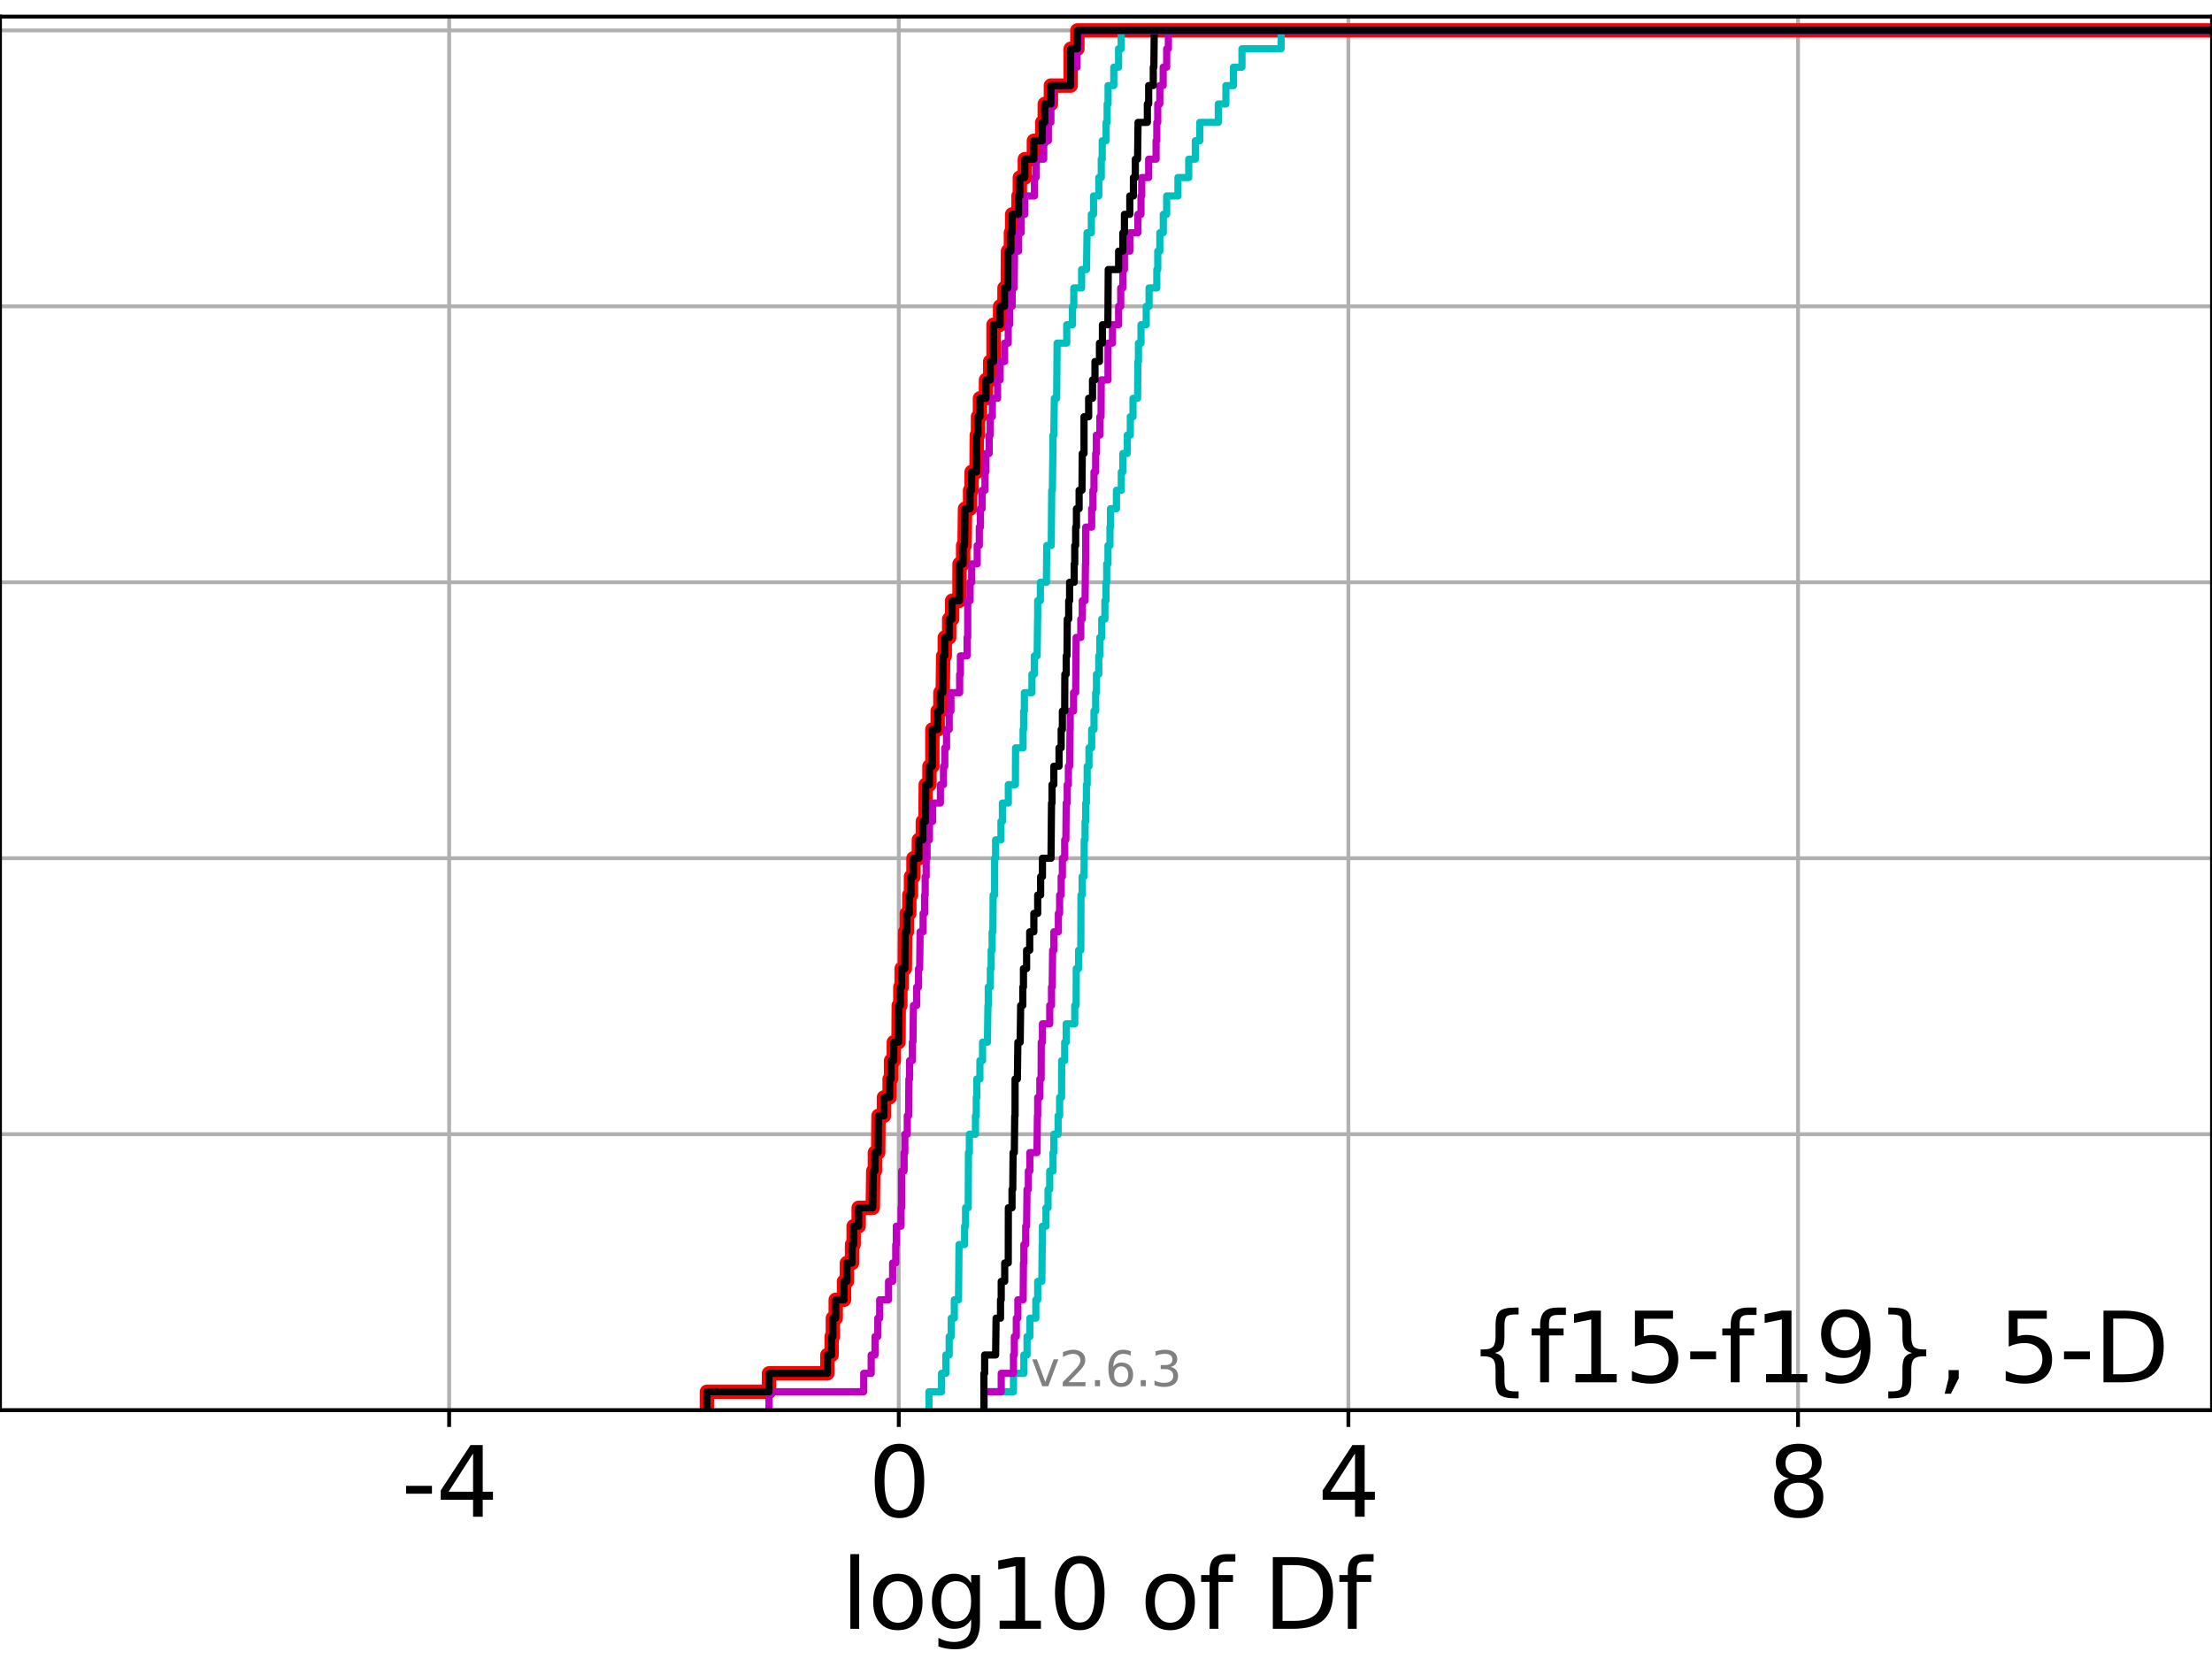 <?xml version="1.0" encoding="utf-8" standalone="no"?>
<!DOCTYPE svg PUBLIC "-//W3C//DTD SVG 1.1//EN"
  "http://www.w3.org/Graphics/SVG/1.1/DTD/svg11.dtd">
<svg xmlns:xlink="http://www.w3.org/1999/xlink" width="460.8pt" height="345.6pt" viewBox="0 0 460.8 345.6" xmlns="http://www.w3.org/2000/svg" version="1.1">
 <defs>
  <style type="text/css">*{stroke-linejoin: round; stroke-linecap: butt}</style>
 </defs>
 <g id="figure_1">
  <g id="patch_1">
   <path d="M 0 345.6 
L 460.8 345.6 
L 460.8 0 
L 0 0 
z
" style="fill: #ffffff"/>
  </g>
  <g id="axes_1">
   <g id="patch_2">
    <path d="M 0 293.76 
L 460.8 293.76 
L 460.8 3.456 
L 0 3.456 
z
" style="fill: #ffffff"/>
   </g>
   <g id="matplotlib.axis_1">
    <g id="xtick_1">
     <g id="line2d_1">
      <path d="M 93.564 293.76 
L 93.564 3.456 
" clip-path="url(#p4e1cddb9bf)" style="fill: none; stroke: #b0b0b0; stroke-width: 0.8; stroke-linecap: square"/>
     </g>
     <g id="line2d_2">
      <defs>
       <path id="m3956bd8b9f" d="M 0 0 
L 0 3.5 
" style="stroke: #000000; stroke-width: 0.8"/>
      </defs>
      <g>
       <use xlink:href="#m3956bd8b9f" x="93.564" y="293.76" style="stroke: #000000; stroke-width: 0.8"/>
      </g>
     </g>
     <g id="text_1">
      <!-- -4 -->
      <g transform="translate(83.594 315.957) scale(0.2 -0.2)">
       <defs>
        <path id="DejaVuSans-2d" d="M 313 2009 
L 1997 2009 
L 1997 1497 
L 313 1497 
L 313 2009 
z
" transform="scale(0.016)"/>
        <path id="DejaVuSans-34" d="M 2419 4116 
L 825 1625 
L 2419 1625 
L 2419 4116 
z
M 2253 4666 
L 3047 4666 
L 3047 1625 
L 3713 1625 
L 3713 1100 
L 3047 1100 
L 3047 0 
L 2419 0 
L 2419 1100 
L 313 1100 
L 313 1709 
L 2253 4666 
z
" transform="scale(0.016)"/>
       </defs>
       <use xlink:href="#DejaVuSans-2d"/>
       <use xlink:href="#DejaVuSans-34" x="36.084"/>
      </g>
     </g>
    </g>
    <g id="xtick_2">
     <g id="line2d_3">
      <path d="M 187.23 293.76 
L 187.23 3.456 
" clip-path="url(#p4e1cddb9bf)" style="fill: none; stroke: #b0b0b0; stroke-width: 0.8; stroke-linecap: square"/>
     </g>
     <g id="line2d_4">
      <g>
       <use xlink:href="#m3956bd8b9f" x="187.23" y="293.76" style="stroke: #000000; stroke-width: 0.8"/>
      </g>
     </g>
     <g id="text_2">
      <!-- 0 -->
      <g transform="translate(180.867 315.957) scale(0.2 -0.2)">
       <defs>
        <path id="DejaVuSans-30" d="M 2034 4250 
Q 1547 4250 1301 3770 
Q 1056 3291 1056 2328 
Q 1056 1369 1301 889 
Q 1547 409 2034 409 
Q 2525 409 2770 889 
Q 3016 1369 3016 2328 
Q 3016 3291 2770 3770 
Q 2525 4250 2034 4250 
z
M 2034 4750 
Q 2819 4750 3233 4129 
Q 3647 3509 3647 2328 
Q 3647 1150 3233 529 
Q 2819 -91 2034 -91 
Q 1250 -91 836 529 
Q 422 1150 422 2328 
Q 422 3509 836 4129 
Q 1250 4750 2034 4750 
z
" transform="scale(0.016)"/>
       </defs>
       <use xlink:href="#DejaVuSans-30"/>
      </g>
     </g>
    </g>
    <g id="xtick_3">
     <g id="line2d_5">
      <path d="M 280.895 293.76 
L 280.895 3.456 
" clip-path="url(#p4e1cddb9bf)" style="fill: none; stroke: #b0b0b0; stroke-width: 0.8; stroke-linecap: square"/>
     </g>
     <g id="line2d_6">
      <g>
       <use xlink:href="#m3956bd8b9f" x="280.895" y="293.76" style="stroke: #000000; stroke-width: 0.8"/>
      </g>
     </g>
     <g id="text_3">
      <!-- 4 -->
      <g transform="translate(274.532 315.957) scale(0.2 -0.2)">
       <use xlink:href="#DejaVuSans-34"/>
      </g>
     </g>
    </g>
    <g id="xtick_4">
     <g id="line2d_7">
      <path d="M 374.56 293.76 
L 374.56 3.456 
" clip-path="url(#p4e1cddb9bf)" style="fill: none; stroke: #b0b0b0; stroke-width: 0.8; stroke-linecap: square"/>
     </g>
     <g id="line2d_8">
      <g>
       <use xlink:href="#m3956bd8b9f" x="374.56" y="293.76" style="stroke: #000000; stroke-width: 0.8"/>
      </g>
     </g>
     <g id="text_4">
      <!-- 8 -->
      <g transform="translate(368.198 315.957) scale(0.2 -0.2)">
       <defs>
        <path id="DejaVuSans-38" d="M 2034 2216 
Q 1584 2216 1326 1975 
Q 1069 1734 1069 1313 
Q 1069 891 1326 650 
Q 1584 409 2034 409 
Q 2484 409 2743 651 
Q 3003 894 3003 1313 
Q 3003 1734 2745 1975 
Q 2488 2216 2034 2216 
z
M 1403 2484 
Q 997 2584 770 2862 
Q 544 3141 544 3541 
Q 544 4100 942 4425 
Q 1341 4750 2034 4750 
Q 2731 4750 3128 4425 
Q 3525 4100 3525 3541 
Q 3525 3141 3298 2862 
Q 3072 2584 2669 2484 
Q 3125 2378 3379 2068 
Q 3634 1759 3634 1313 
Q 3634 634 3220 271 
Q 2806 -91 2034 -91 
Q 1263 -91 848 271 
Q 434 634 434 1313 
Q 434 1759 690 2068 
Q 947 2378 1403 2484 
z
M 1172 3481 
Q 1172 3119 1398 2916 
Q 1625 2713 2034 2713 
Q 2441 2713 2670 2916 
Q 2900 3119 2900 3481 
Q 2900 3844 2670 4047 
Q 2441 4250 2034 4250 
Q 1625 4250 1398 4047 
Q 1172 3844 1172 3481 
z
" transform="scale(0.016)"/>
       </defs>
       <use xlink:href="#DejaVuSans-38"/>
      </g>
     </g>
    </g>
    <g id="text_5">
     <!-- log10 of Df -->
     <g transform="translate(175.214 339.313) scale(0.2 -0.2)">
      <defs>
       <path id="DejaVuSans-6c" d="M 603 4863 
L 1178 4863 
L 1178 0 
L 603 0 
L 603 4863 
z
" transform="scale(0.016)"/>
       <path id="DejaVuSans-6f" d="M 1959 3097 
Q 1497 3097 1228 2736 
Q 959 2375 959 1747 
Q 959 1119 1226 758 
Q 1494 397 1959 397 
Q 2419 397 2687 759 
Q 2956 1122 2956 1747 
Q 2956 2369 2687 2733 
Q 2419 3097 1959 3097 
z
M 1959 3584 
Q 2709 3584 3137 3096 
Q 3566 2609 3566 1747 
Q 3566 888 3137 398 
Q 2709 -91 1959 -91 
Q 1206 -91 779 398 
Q 353 888 353 1747 
Q 353 2609 779 3096 
Q 1206 3584 1959 3584 
z
" transform="scale(0.016)"/>
       <path id="DejaVuSans-67" d="M 2906 1791 
Q 2906 2416 2648 2759 
Q 2391 3103 1925 3103 
Q 1463 3103 1205 2759 
Q 947 2416 947 1791 
Q 947 1169 1205 825 
Q 1463 481 1925 481 
Q 2391 481 2648 825 
Q 2906 1169 2906 1791 
z
M 3481 434 
Q 3481 -459 3084 -895 
Q 2688 -1331 1869 -1331 
Q 1566 -1331 1297 -1286 
Q 1028 -1241 775 -1147 
L 775 -588 
Q 1028 -725 1275 -790 
Q 1522 -856 1778 -856 
Q 2344 -856 2625 -561 
Q 2906 -266 2906 331 
L 2906 616 
Q 2728 306 2450 153 
Q 2172 0 1784 0 
Q 1141 0 747 490 
Q 353 981 353 1791 
Q 353 2603 747 3093 
Q 1141 3584 1784 3584 
Q 2172 3584 2450 3431 
Q 2728 3278 2906 2969 
L 2906 3500 
L 3481 3500 
L 3481 434 
z
" transform="scale(0.016)"/>
       <path id="DejaVuSans-31" d="M 794 531 
L 1825 531 
L 1825 4091 
L 703 3866 
L 703 4441 
L 1819 4666 
L 2450 4666 
L 2450 531 
L 3481 531 
L 3481 0 
L 794 0 
L 794 531 
z
" transform="scale(0.016)"/>
       <path id="DejaVuSans-20" transform="scale(0.016)"/>
       <path id="DejaVuSans-66" d="M 2375 4863 
L 2375 4384 
L 1825 4384 
Q 1516 4384 1395 4259 
Q 1275 4134 1275 3809 
L 1275 3500 
L 2222 3500 
L 2222 3053 
L 1275 3053 
L 1275 0 
L 697 0 
L 697 3053 
L 147 3053 
L 147 3500 
L 697 3500 
L 697 3744 
Q 697 4328 969 4595 
Q 1241 4863 1831 4863 
L 2375 4863 
z
" transform="scale(0.016)"/>
       <path id="DejaVuSans-44" d="M 1259 4147 
L 1259 519 
L 2022 519 
Q 2988 519 3436 956 
Q 3884 1394 3884 2338 
Q 3884 3275 3436 3711 
Q 2988 4147 2022 4147 
L 1259 4147 
z
M 628 4666 
L 1925 4666 
Q 3281 4666 3915 4102 
Q 4550 3538 4550 2338 
Q 4550 1131 3912 565 
Q 3275 0 1925 0 
L 628 0 
L 628 4666 
z
" transform="scale(0.016)"/>
      </defs>
      <use xlink:href="#DejaVuSans-6c"/>
      <use xlink:href="#DejaVuSans-6f" x="27.783"/>
      <use xlink:href="#DejaVuSans-67" x="88.965"/>
      <use xlink:href="#DejaVuSans-31" x="152.441"/>
      <use xlink:href="#DejaVuSans-30" x="216.064"/>
      <use xlink:href="#DejaVuSans-20" x="279.688"/>
      <use xlink:href="#DejaVuSans-6f" x="311.475"/>
      <use xlink:href="#DejaVuSans-66" x="372.656"/>
      <use xlink:href="#DejaVuSans-20" x="407.861"/>
      <use xlink:href="#DejaVuSans-44" x="439.648"/>
      <use xlink:href="#DejaVuSans-66" x="516.65"/>
     </g>
    </g>
   </g>
   <g id="matplotlib.axis_2">
    <g id="ytick_1">
     <g id="line2d_9">
      <path d="M 0 293.76 
L 460.8 293.76 
" clip-path="url(#p4e1cddb9bf)" style="fill: none; stroke: #b0b0b0; stroke-width: 0.8; stroke-linecap: square"/>
     </g>
     <g id="line2d_10">
      <defs>
       <path id="m0928f801f3" d="M 0 0 
L -3.5 0 
" style="stroke: #000000; stroke-width: 0.8"/>
      </defs>
      <g>
       <use xlink:href="#m0928f801f3" x="0" y="293.76" style="stroke: #000000; stroke-width: 0.8"/>
      </g>
     </g>
    </g>
    <g id="ytick_2">
     <g id="line2d_11">
      <path d="M 0 236.274 
L 460.8 236.274 
" clip-path="url(#p4e1cddb9bf)" style="fill: none; stroke: #b0b0b0; stroke-width: 0.8; stroke-linecap: square"/>
     </g>
     <g id="line2d_12">
      <g>
       <use xlink:href="#m0928f801f3" x="0" y="236.274" style="stroke: #000000; stroke-width: 0.8"/>
      </g>
     </g>
    </g>
    <g id="ytick_3">
     <g id="line2d_13">
      <path d="M 0 178.788 
L 460.8 178.788 
" clip-path="url(#p4e1cddb9bf)" style="fill: none; stroke: #b0b0b0; stroke-width: 0.8; stroke-linecap: square"/>
     </g>
     <g id="line2d_14">
      <g>
       <use xlink:href="#m0928f801f3" x="0" y="178.788" style="stroke: #000000; stroke-width: 0.8"/>
      </g>
     </g>
    </g>
    <g id="ytick_4">
     <g id="line2d_15">
      <path d="M 0 121.302 
L 460.8 121.302 
" clip-path="url(#p4e1cddb9bf)" style="fill: none; stroke: #b0b0b0; stroke-width: 0.8; stroke-linecap: square"/>
     </g>
     <g id="line2d_16">
      <g>
       <use xlink:href="#m0928f801f3" x="0" y="121.302" style="stroke: #000000; stroke-width: 0.8"/>
      </g>
     </g>
    </g>
    <g id="ytick_5">
     <g id="line2d_17">
      <path d="M 0 63.816 
L 460.8 63.816 
" clip-path="url(#p4e1cddb9bf)" style="fill: none; stroke: #b0b0b0; stroke-width: 0.8; stroke-linecap: square"/>
     </g>
     <g id="line2d_18">
      <g>
       <use xlink:href="#m0928f801f3" x="0" y="63.816" style="stroke: #000000; stroke-width: 0.8"/>
      </g>
     </g>
    </g>
    <g id="ytick_6">
     <g id="line2d_19">
      <path d="M 0 6.33 
L 460.8 6.33 
" clip-path="url(#p4e1cddb9bf)" style="fill: none; stroke: #b0b0b0; stroke-width: 0.8; stroke-linecap: square"/>
     </g>
     <g id="line2d_20">
      <g>
       <use xlink:href="#m0928f801f3" x="0" y="6.33" style="stroke: #000000; stroke-width: 0.8"/>
      </g>
     </g>
    </g>
   </g>
   <g id="line2d_21">
    <path d="M 147.258 293.76 
L 147.258 289.928 
L 160.195 289.928 
L 160.195 286.095 
L 172.358 286.095 
L 172.358 282.263 
L 173.245 282.263 
L 173.245 278.43 
L 173.498 278.43 
L 173.498 274.598 
L 174.097 274.598 
L 174.097 270.766 
L 175.829 270.766 
L 175.829 266.933 
L 176.424 266.933 
L 176.424 263.101 
L 177.495 263.101 
L 177.495 259.268 
L 177.827 259.268 
L 177.827 255.436 
L 178.876 255.436 
L 178.876 251.604 
L 181.817 251.604 
L 181.918 243.939 
L 182.257 243.939 
L 182.257 240.106 
L 182.945 240.106 
L 183.006 232.442 
L 184.141 232.442 
L 184.141 228.609 
L 185.323 228.609 
L 185.323 224.777 
L 185.624 224.777 
L 185.624 220.944 
L 186.195 220.944 
L 186.195 217.112 
L 187.178 217.112 
L 187.226 209.447 
L 187.561 209.447 
L 187.561 205.615 
L 187.828 205.615 
L 187.828 201.782 
L 188.495 201.782 
L 188.559 194.118 
L 188.91 194.118 
L 188.91 190.285 
L 189.428 190.285 
L 189.428 186.453 
L 189.773 186.453 
L 189.773 182.621 
L 190.292 182.621 
L 190.292 178.788 
L 191.416 178.788 
L 191.416 174.956 
L 192.244 174.956 
L 192.244 171.123 
L 192.798 171.123 
L 192.85 163.459 
L 193.621 163.459 
L 193.621 159.626 
L 194.227 159.626 
L 194.227 151.961 
L 195.336 151.961 
L 195.336 148.129 
L 195.901 148.129 
L 195.901 144.297 
L 196.385 144.297 
L 196.485 136.632 
L 196.815 136.632 
L 196.815 132.799 
L 197.732 132.799 
L 197.732 128.967 
L 198.351 128.967 
L 198.351 125.135 
L 199.881 125.135 
L 199.888 117.47 
L 200.641 117.47 
L 200.641 113.637 
L 200.939 113.637 
L 201.032 105.973 
L 202.088 105.973 
L 202.088 102.14 
L 202.406 102.14 
L 202.406 98.308 
L 203.429 98.308 
L 203.478 90.643 
L 203.734 90.643 
L 203.734 86.811 
L 204.145 86.811 
L 204.145 82.978 
L 205.4 82.978 
L 205.4 79.146 
L 206.272 79.146 
L 206.272 75.313 
L 206.967 75.313 
L 206.967 67.649 
L 208.343 67.649 
L 208.343 63.816 
L 209.253 63.816 
L 209.253 59.984 
L 209.931 59.984 
L 209.975 52.319 
L 210.594 52.319 
L 210.594 48.487 
L 210.852 48.487 
L 210.852 44.654 
L 212.172 44.654 
L 212.172 40.822 
L 212.449 40.822 
L 212.449 36.989 
L 213.492 36.989 
L 213.492 33.157 
L 215.374 33.157 
L 215.374 29.325 
L 217.122 29.325 
L 217.122 25.492 
L 217.643 25.492 
L 217.643 21.66 
L 218.918 21.66 
L 218.918 17.827 
L 223.04 17.827 
L 223.04 10.163 
L 224.435 10.163 
L 224.435 6.33 
L 224.435 6.33 
L 460.8 6.33 
L 460.8 6.33 
" clip-path="url(#p4e1cddb9bf)" style="fill: none; stroke: #ff0000; stroke-width: 3; stroke-linecap: square"/>
   </g>
   <g id="line2d_22">
    <path d="M 204.971 293.76 
L 204.971 289.928 
L 211.126 289.928 
L 211.126 286.095 
L 213.288 286.095 
L 213.288 282.263 
L 213.954 282.263 
L 213.954 278.43 
L 214.537 278.43 
L 214.537 274.598 
L 215.784 274.598 
L 215.784 270.766 
L 216.173 270.766 
L 216.173 266.933 
L 217.034 266.933 
L 217.112 259.268 
L 217.163 259.268 
L 217.163 255.436 
L 217.899 255.436 
L 217.899 251.604 
L 218.327 251.604 
L 218.327 247.771 
L 218.68 247.771 
L 218.68 243.939 
L 219.368 243.939 
L 219.368 240.106 
L 219.531 240.106 
L 219.531 236.274 
L 220.419 236.274 
L 220.419 232.442 
L 220.738 232.442 
L 220.738 228.609 
L 221.144 228.609 
L 221.167 220.944 
L 221.796 220.944 
L 221.796 217.112 
L 222.111 217.112 
L 222.111 213.28 
L 223.889 213.28 
L 223.889 209.447 
L 224.179 209.447 
L 224.206 201.782 
L 224.695 201.782 
L 224.695 197.95 
L 225.153 197.95 
L 225.189 186.453 
L 225.429 186.453 
L 225.429 182.621 
L 225.823 182.621 
L 225.868 174.956 
L 226.042 174.956 
L 226.042 171.123 
L 226.178 171.123 
L 226.178 167.291 
L 226.322 167.291 
L 226.322 163.459 
L 226.481 163.459 
L 226.481 159.626 
L 226.856 159.626 
L 226.856 155.794 
L 227.414 155.794 
L 227.414 151.961 
L 227.899 151.961 
L 227.899 148.129 
L 228.248 148.129 
L 228.248 144.297 
L 228.416 144.297 
L 228.416 140.464 
L 228.892 140.464 
L 228.892 136.632 
L 229.113 136.632 
L 229.113 132.799 
L 229.51 132.799 
L 229.51 128.967 
L 230.171 128.967 
L 230.171 125.135 
L 230.389 125.135 
L 230.389 121.302 
L 230.556 121.302 
L 230.556 117.47 
L 230.815 117.47 
L 230.815 113.637 
L 231.224 113.637 
L 231.224 109.805 
L 231.335 109.805 
L 231.335 105.973 
L 232.572 105.973 
L 232.572 102.14 
L 233.589 102.14 
L 233.589 98.308 
L 233.911 98.308 
L 233.911 94.475 
L 234.824 94.475 
L 234.824 90.643 
L 235.463 90.643 
L 235.463 86.811 
L 236.026 86.811 
L 236.026 82.978 
L 236.981 82.978 
L 237.049 75.313 
L 237.16 75.313 
L 237.16 71.481 
L 237.69 71.481 
L 237.69 67.649 
L 238.78 67.649 
L 238.78 63.816 
L 239.372 63.816 
L 239.372 59.984 
L 240.985 59.984 
L 240.985 56.151 
L 241.181 56.151 
L 241.181 52.319 
L 241.614 52.319 
L 241.614 48.487 
L 242.333 48.487 
L 242.333 44.654 
L 243.04 44.654 
L 243.04 40.822 
L 245.39 40.822 
L 245.39 36.989 
L 247.635 36.989 
L 247.635 33.157 
L 249.015 33.157 
L 249.015 29.325 
L 249.932 29.325 
L 249.932 25.492 
L 253.794 25.492 
L 253.794 21.66 
L 255.381 21.66 
L 255.381 17.827 
L 256.956 17.827 
L 256.956 13.995 
L 258.728 13.995 
L 258.728 10.163 
L 266.874 10.163 
L 266.874 6.33 
L 266.874 6.33 
L 460.8 6.33 
L 460.8 6.33 
" clip-path="url(#p4e1cddb9bf)" style="fill: none; stroke: #00bfbf; stroke-width: 1.5; stroke-linecap: square"/>
   </g>
   <g id="line2d_23">
    <path d="M 204.971 293.76 
L 204.971 289.928 
L 208.573 289.928 
L 208.573 286.095 
L 211.126 286.095 
L 211.126 282.263 
L 211.304 282.263 
L 211.304 278.43 
L 211.714 278.43 
L 211.714 274.598 
L 212.042 274.598 
L 212.042 270.766 
L 213.139 270.766 
L 213.204 263.101 
L 213.288 263.101 
L 213.288 259.268 
L 213.671 259.268 
L 213.671 255.436 
L 213.861 255.436 
L 213.954 247.771 
L 214.227 247.771 
L 214.227 243.939 
L 214.537 243.939 
L 214.537 240.106 
L 216.024 240.106 
L 216.11 232.442 
L 216.173 232.442 
L 216.173 228.609 
L 216.615 228.609 
L 216.615 224.777 
L 216.89 224.777 
L 216.91 217.112 
L 217.163 217.112 
L 217.163 213.28 
L 218.68 213.28 
L 218.68 209.447 
L 219.048 209.447 
L 219.048 205.615 
L 219.191 205.615 
L 219.284 197.95 
L 219.531 197.95 
L 219.531 194.118 
L 220.474 194.118 
L 220.474 190.285 
L 220.738 190.285 
L 220.738 186.453 
L 221.062 186.453 
L 221.062 182.621 
L 221.315 182.621 
L 221.315 178.788 
L 221.796 178.788 
L 221.796 174.956 
L 222.037 174.956 
L 222.111 167.291 
L 222.323 167.291 
L 222.323 163.459 
L 222.564 163.459 
L 222.564 159.626 
L 222.821 159.626 
L 222.911 151.961 
L 222.942 151.961 
L 222.942 148.129 
L 223.641 148.129 
L 223.641 144.297 
L 224.08 144.297 
L 224.179 132.799 
L 225.153 132.799 
L 225.153 128.967 
L 225.457 128.967 
L 225.457 125.135 
L 226.042 125.135 
L 226.119 117.47 
L 226.165 117.47 
L 226.178 109.805 
L 227.414 109.805 
L 227.414 105.973 
L 227.674 105.973 
L 227.674 102.14 
L 227.899 102.14 
L 227.899 98.308 
L 228.248 98.308 
L 228.248 94.475 
L 228.388 94.475 
L 228.388 90.643 
L 229.125 90.643 
L 229.125 86.811 
L 229.369 86.811 
L 229.405 79.146 
L 230.815 79.146 
L 230.82 71.481 
L 231.748 71.481 
L 231.748 67.649 
L 233.028 67.649 
L 233.028 63.816 
L 233.468 63.816 
L 233.468 59.984 
L 233.911 59.984 
L 233.911 56.151 
L 234.241 56.151 
L 234.241 52.319 
L 235.358 52.319 
L 235.358 48.487 
L 237.049 48.487 
L 237.049 44.654 
L 237.69 44.654 
L 237.69 40.822 
L 237.844 40.822 
L 237.844 36.989 
L 239.289 36.989 
L 239.289 33.157 
L 240.834 33.157 
L 240.834 29.325 
L 240.985 29.325 
L 240.985 25.492 
L 241.181 25.492 
L 241.181 21.66 
L 241.614 21.66 
L 241.614 17.827 
L 242.311 17.827 
L 242.311 13.995 
L 243.04 13.995 
L 243.04 10.163 
L 243.397 10.163 
L 243.397 6.33 
L 243.397 6.33 
L 460.8 6.33 
L 460.8 6.33 
" clip-path="url(#p4e1cddb9bf)" style="fill: none; stroke: #bf00bf; stroke-width: 1.5; stroke-linecap: square"/>
   </g>
   <g id="line2d_24">
    <path d="M 204.971 293.76 
L 204.971 286.095 
L 205.123 286.095 
L 205.123 282.263 
L 207.406 282.263 
L 207.503 274.598 
L 208.428 274.598 
L 208.428 270.766 
L 208.573 270.766 
L 208.573 266.933 
L 209.299 266.933 
L 209.299 263.101 
L 210.037 263.101 
L 210.061 251.604 
L 210.825 251.604 
L 210.825 247.771 
L 210.978 247.771 
L 211.047 240.106 
L 211.304 240.106 
L 211.39 232.442 
L 211.457 232.442 
L 211.459 224.777 
L 211.939 224.777 
L 212.042 217.112 
L 212.526 217.112 
L 212.621 209.447 
L 213.069 209.447 
L 213.069 205.615 
L 213.204 205.615 
L 213.204 201.782 
L 213.861 201.782 
L 213.861 197.95 
L 214.508 197.95 
L 214.508 194.118 
L 215.371 194.118 
L 215.371 190.285 
L 216.173 190.285 
L 216.173 186.453 
L 216.783 186.453 
L 216.783 182.621 
L 217.163 182.621 
L 217.163 178.788 
L 218.945 178.788 
L 219.05 167.291 
L 219.156 167.291 
L 219.156 163.459 
L 219.531 163.459 
L 219.531 159.626 
L 220.616 159.626 
L 220.616 155.794 
L 221.062 155.794 
L 221.062 151.961 
L 221.315 151.961 
L 221.315 148.129 
L 221.796 148.129 
L 221.826 140.464 
L 222.111 140.464 
L 222.111 136.632 
L 222.277 136.632 
L 222.336 128.967 
L 222.629 128.967 
L 222.629 125.135 
L 222.821 125.135 
L 222.821 121.302 
L 223.772 121.302 
L 223.772 117.47 
L 223.891 117.47 
L 223.891 113.637 
L 224.08 113.637 
L 224.08 109.805 
L 224.246 109.805 
L 224.246 105.973 
L 224.799 105.973 
L 224.799 102.14 
L 225.395 102.14 
L 225.457 94.475 
L 225.821 94.475 
L 225.822 86.811 
L 226.785 86.811 
L 226.785 82.978 
L 227.594 82.978 
L 227.594 79.146 
L 228.101 79.146 
L 228.101 75.313 
L 229.04 75.313 
L 229.04 71.481 
L 229.655 71.481 
L 229.655 67.649 
L 230.792 67.649 
L 230.867 56.151 
L 233.028 56.151 
L 233.028 52.319 
L 233.911 52.319 
L 233.911 48.487 
L 234.241 48.487 
L 234.241 44.654 
L 235.358 44.654 
L 235.358 40.822 
L 236.112 40.822 
L 236.112 36.989 
L 236.512 36.989 
L 236.512 33.157 
L 236.977 33.157 
L 237.079 25.492 
L 239.017 25.492 
L 239.017 21.66 
L 239.289 21.66 
L 239.289 17.827 
L 240.251 17.827 
L 240.251 13.995 
L 240.371 13.995 
L 240.454 6.33 
L 240.454 6.33 
L 460.8 6.33 
L 460.8 6.33 
" clip-path="url(#p4e1cddb9bf)" style="fill: none; stroke: #000000; stroke-width: 1.5; stroke-linecap: square"/>
   </g>
   <g id="line2d_25">
    <path d="M 193.52 293.76 
L 193.52 289.928 
L 196.144 289.928 
L 196.144 286.095 
L 197.044 286.095 
L 197.044 282.263 
L 197.732 282.263 
L 197.732 278.43 
L 198.163 278.43 
L 198.163 274.598 
L 198.802 274.598 
L 198.802 270.766 
L 199.679 270.766 
L 199.783 259.268 
L 200.946 259.268 
L 200.946 255.436 
L 201.143 255.436 
L 201.143 251.604 
L 201.696 251.604 
L 201.748 240.106 
L 201.939 240.106 
L 201.939 236.274 
L 203.208 236.274 
L 203.208 232.442 
L 203.371 232.442 
L 203.371 228.609 
L 203.484 228.609 
L 203.484 224.777 
L 204.134 224.777 
L 204.134 220.944 
L 204.683 220.944 
L 204.683 217.112 
L 205.7 217.112 
L 205.809 209.447 
L 205.877 209.447 
L 205.877 205.615 
L 206.31 205.615 
L 206.31 201.782 
L 206.477 201.782 
L 206.477 197.95 
L 206.682 197.95 
L 206.682 194.118 
L 206.835 194.118 
L 206.889 186.453 
L 207.194 186.453 
L 207.204 178.788 
L 207.406 178.788 
L 207.406 174.956 
L 208.515 174.956 
L 208.515 171.123 
L 208.819 171.123 
L 208.819 167.291 
L 210.052 167.291 
L 210.052 163.459 
L 211.53 163.459 
L 211.563 155.794 
L 213.126 155.794 
L 213.126 151.961 
L 213.239 151.961 
L 213.239 148.129 
L 213.394 148.129 
L 213.394 144.297 
L 214.973 144.297 
L 214.973 140.464 
L 215.465 140.464 
L 215.465 136.632 
L 216.055 136.632 
L 216.148 128.967 
L 216.173 128.967 
L 216.173 125.135 
L 216.73 125.135 
L 216.73 121.302 
L 217.987 121.302 
L 218.062 113.637 
L 218.991 113.637 
L 219.093 102.14 
L 219.227 102.14 
L 219.329 94.475 
L 219.347 94.475 
L 219.347 90.643 
L 219.531 90.643 
L 219.636 82.978 
L 220.119 82.978 
L 220.222 71.481 
L 222.221 71.481 
L 222.221 67.649 
L 223.414 67.649 
L 223.414 63.816 
L 223.69 63.816 
L 223.69 59.984 
L 225.319 59.984 
L 225.319 56.151 
L 226.34 56.151 
L 226.45 48.487 
L 227.35 48.487 
L 227.35 44.654 
L 227.802 44.654 
L 227.802 40.822 
L 228.901 40.822 
L 228.901 36.989 
L 229.411 36.989 
L 229.411 33.157 
L 229.614 33.157 
L 229.614 29.325 
L 230.421 29.325 
L 230.421 25.492 
L 230.641 25.492 
L 230.641 21.66 
L 230.832 21.66 
L 230.832 17.827 
L 232.027 17.827 
L 232.027 13.995 
L 233.019 13.995 
L 233.019 10.163 
L 233.561 10.163 
L 233.561 6.33 
L 233.561 6.33 
L 460.8 6.33 
L 460.8 6.33 
" clip-path="url(#p4e1cddb9bf)" style="fill: none; stroke: #00bfbf; stroke-width: 1.5; stroke-linecap: square"/>
   </g>
   <g id="line2d_26">
    <path d="M 160.195 293.76 
L 160.195 289.928 
L 179.93 289.928 
L 179.93 286.095 
L 181.484 286.095 
L 181.484 282.263 
L 182.28 282.263 
L 182.28 278.43 
L 182.864 278.43 
L 182.864 274.598 
L 183.261 274.598 
L 183.261 270.766 
L 185.103 270.766 
L 185.103 266.933 
L 185.951 266.933 
L 185.951 263.101 
L 186.602 263.101 
L 186.602 259.268 
L 186.721 259.268 
L 186.721 255.436 
L 187.709 255.436 
L 187.709 251.604 
L 187.823 251.604 
L 187.828 243.939 
L 188.341 243.939 
L 188.341 240.106 
L 188.495 240.106 
L 188.495 236.274 
L 189.003 236.274 
L 189.003 232.442 
L 189.278 232.442 
L 189.34 224.777 
L 189.486 224.777 
L 189.486 220.944 
L 190.062 220.944 
L 190.062 217.112 
L 190.181 217.112 
L 190.286 209.447 
L 190.966 209.447 
L 190.966 205.615 
L 191.347 205.615 
L 191.347 201.782 
L 191.584 201.782 
L 191.674 194.118 
L 192.302 194.118 
L 192.302 190.285 
L 192.608 190.285 
L 192.608 186.453 
L 192.732 186.453 
L 192.732 182.621 
L 192.935 182.621 
L 192.935 178.788 
L 193.119 178.788 
L 193.119 174.956 
L 193.621 174.956 
L 193.621 171.123 
L 194.281 171.123 
L 194.281 167.291 
L 195.901 167.291 
L 195.901 163.459 
L 196.549 163.459 
L 196.549 159.626 
L 196.815 159.626 
L 196.815 155.794 
L 197.18 155.794 
L 197.18 151.961 
L 197.732 151.961 
L 197.732 148.129 
L 198.095 148.129 
L 198.095 144.297 
L 199.914 144.297 
L 199.914 140.464 
L 200.066 140.464 
L 200.066 136.632 
L 201.461 136.632 
L 201.461 132.799 
L 201.591 132.799 
L 201.594 125.135 
L 202.088 125.135 
L 202.088 121.302 
L 202.424 121.302 
L 202.424 117.47 
L 203.569 117.47 
L 203.569 113.637 
L 204.007 113.637 
L 204.007 109.805 
L 204.239 109.805 
L 204.239 105.973 
L 204.599 105.973 
L 204.599 102.14 
L 205.191 102.14 
L 205.191 98.308 
L 205.391 98.308 
L 205.391 94.475 
L 206.056 94.475 
L 206.056 90.643 
L 206.272 90.643 
L 206.272 86.811 
L 206.72 86.811 
L 206.72 82.978 
L 207.817 82.978 
L 207.817 79.146 
L 208.348 79.146 
L 208.348 75.313 
L 209.278 75.313 
L 209.278 71.481 
L 210.032 71.481 
L 210.032 67.649 
L 210.307 67.649 
L 210.307 63.816 
L 210.852 63.816 
L 210.852 59.984 
L 211.274 59.984 
L 211.345 52.319 
L 212.172 52.319 
L 212.172 48.487 
L 212.733 48.487 
L 212.733 44.654 
L 213.492 44.654 
L 213.492 40.822 
L 215.496 40.822 
L 215.496 36.989 
L 215.825 36.989 
L 215.825 33.157 
L 217.423 33.157 
L 217.423 29.325 
L 218.388 29.325 
L 218.388 25.492 
L 218.918 25.492 
L 218.918 21.66 
L 219.35 21.66 
L 219.35 17.827 
L 223.097 17.827 
L 223.097 13.995 
L 224.367 13.995 
L 224.367 10.163 
L 224.789 10.163 
L 224.789 6.33 
L 224.789 6.33 
L 460.8 6.33 
L 460.8 6.33 
" clip-path="url(#p4e1cddb9bf)" style="fill: none; stroke: #bf00bf; stroke-width: 1.5; stroke-linecap: square"/>
   </g>
   <g id="line2d_27">
    <path d="M 147.258 293.76 
L 147.258 289.928 
L 160.195 289.928 
L 160.195 286.095 
L 172.358 286.095 
L 172.358 282.263 
L 173.245 282.263 
L 173.245 278.43 
L 173.498 278.43 
L 173.498 274.598 
L 174.097 274.598 
L 174.097 270.766 
L 175.829 270.766 
L 175.829 266.933 
L 176.424 266.933 
L 176.424 263.101 
L 177.495 263.101 
L 177.495 259.268 
L 177.827 259.268 
L 177.827 255.436 
L 178.876 255.436 
L 178.876 251.604 
L 181.817 251.604 
L 181.918 243.939 
L 182.257 243.939 
L 182.257 240.106 
L 182.945 240.106 
L 183.006 232.442 
L 184.141 232.442 
L 184.141 228.609 
L 185.323 228.609 
L 185.323 224.777 
L 185.624 224.777 
L 185.624 220.944 
L 186.195 220.944 
L 186.195 217.112 
L 187.178 217.112 
L 187.226 209.447 
L 187.561 209.447 
L 187.561 205.615 
L 187.828 205.615 
L 187.828 201.782 
L 188.495 201.782 
L 188.559 194.118 
L 188.91 194.118 
L 188.91 190.285 
L 189.428 190.285 
L 189.428 186.453 
L 189.773 186.453 
L 189.773 182.621 
L 190.292 182.621 
L 190.292 178.788 
L 191.416 178.788 
L 191.416 174.956 
L 192.244 174.956 
L 192.244 171.123 
L 192.798 171.123 
L 192.85 163.459 
L 193.621 163.459 
L 193.621 159.626 
L 194.227 159.626 
L 194.227 151.961 
L 195.336 151.961 
L 195.336 148.129 
L 195.901 148.129 
L 195.901 144.297 
L 196.385 144.297 
L 196.485 136.632 
L 196.815 136.632 
L 196.815 132.799 
L 197.732 132.799 
L 197.732 128.967 
L 198.351 128.967 
L 198.351 125.135 
L 199.881 125.135 
L 199.888 117.47 
L 200.641 117.47 
L 200.641 113.637 
L 200.939 113.637 
L 201.032 105.973 
L 202.088 105.973 
L 202.088 102.14 
L 202.406 102.14 
L 202.406 98.308 
L 203.429 98.308 
L 203.478 90.643 
L 203.734 90.643 
L 203.734 86.811 
L 204.145 86.811 
L 204.145 82.978 
L 205.4 82.978 
L 205.4 79.146 
L 206.272 79.146 
L 206.272 75.313 
L 206.967 75.313 
L 206.967 67.649 
L 208.343 67.649 
L 208.343 63.816 
L 209.253 63.816 
L 209.253 59.984 
L 209.931 59.984 
L 209.975 52.319 
L 210.594 52.319 
L 210.594 48.487 
L 210.852 48.487 
L 210.852 44.654 
L 212.172 44.654 
L 212.172 40.822 
L 212.449 40.822 
L 212.449 36.989 
L 213.492 36.989 
L 213.492 33.157 
L 215.374 33.157 
L 215.374 29.325 
L 217.122 29.325 
L 217.122 25.492 
L 217.643 25.492 
L 217.643 21.66 
L 218.918 21.66 
L 218.918 17.827 
L 223.04 17.827 
L 223.04 10.163 
L 224.435 10.163 
L 224.435 6.33 
L 224.435 6.33 
L 460.8 6.33 
L 460.8 6.33 
" clip-path="url(#p4e1cddb9bf)" style="fill: none; stroke: #000000; stroke-width: 1.5; stroke-linecap: square"/>
   </g>
   <g id="patch_3">
    <path d="M 0 293.76 
L 0 3.456 
" style="fill: none; stroke: #000000; stroke-width: 0.8; stroke-linejoin: miter; stroke-linecap: square"/>
   </g>
   <g id="patch_4">
    <path d="M 460.8 293.76 
L 460.8 3.456 
" style="fill: none; stroke: #000000; stroke-width: 0.8; stroke-linejoin: miter; stroke-linecap: square"/>
   </g>
   <g id="patch_5">
    <path d="M 0 293.76 
L 460.8 293.76 
" style="fill: none; stroke: #000000; stroke-width: 0.8; stroke-linejoin: miter; stroke-linecap: square"/>
   </g>
   <g id="patch_6">
    <path d="M 0 3.456 
L 460.8 3.456 
" style="fill: none; stroke: #000000; stroke-width: 0.8; stroke-linejoin: miter; stroke-linecap: square"/>
   </g>
   <g id="text_6">
    <!-- {f15-f19}, 5-D -->
    <g transform="translate(305.884 287.954) scale(0.2 -0.2)">
     <defs>
      <path id="DejaVuSans-7b" d="M 3272 -594 
L 3272 -1044 
L 3078 -1044 
Q 2300 -1044 2036 -812 
Q 1772 -581 1772 109 
L 1772 856 
Q 1772 1328 1603 1509 
Q 1434 1691 991 1691 
L 800 1691 
L 800 2138 
L 991 2138 
Q 1438 2138 1605 2317 
Q 1772 2497 1772 2963 
L 1772 3713 
Q 1772 4403 2036 4633 
Q 2300 4863 3078 4863 
L 3272 4863 
L 3272 4416 
L 3059 4416 
Q 2619 4416 2484 4278 
Q 2350 4141 2350 3700 
L 2350 2925 
Q 2350 2434 2208 2212 
Q 2066 1991 1722 1913 
Q 2069 1828 2209 1606 
Q 2350 1384 2350 897 
L 2350 122 
Q 2350 -319 2484 -456 
Q 2619 -594 3059 -594 
L 3272 -594 
z
" transform="scale(0.016)"/>
      <path id="DejaVuSans-35" d="M 691 4666 
L 3169 4666 
L 3169 4134 
L 1269 4134 
L 1269 2991 
Q 1406 3038 1543 3061 
Q 1681 3084 1819 3084 
Q 2600 3084 3056 2656 
Q 3513 2228 3513 1497 
Q 3513 744 3044 326 
Q 2575 -91 1722 -91 
Q 1428 -91 1123 -41 
Q 819 9 494 109 
L 494 744 
Q 775 591 1075 516 
Q 1375 441 1709 441 
Q 2250 441 2565 725 
Q 2881 1009 2881 1497 
Q 2881 1984 2565 2268 
Q 2250 2553 1709 2553 
Q 1456 2553 1204 2497 
Q 953 2441 691 2322 
L 691 4666 
z
" transform="scale(0.016)"/>
      <path id="DejaVuSans-39" d="M 703 97 
L 703 672 
Q 941 559 1184 500 
Q 1428 441 1663 441 
Q 2288 441 2617 861 
Q 2947 1281 2994 2138 
Q 2813 1869 2534 1725 
Q 2256 1581 1919 1581 
Q 1219 1581 811 2004 
Q 403 2428 403 3163 
Q 403 3881 828 4315 
Q 1253 4750 1959 4750 
Q 2769 4750 3195 4129 
Q 3622 3509 3622 2328 
Q 3622 1225 3098 567 
Q 2575 -91 1691 -91 
Q 1453 -91 1209 -44 
Q 966 3 703 97 
z
M 1959 2075 
Q 2384 2075 2632 2365 
Q 2881 2656 2881 3163 
Q 2881 3666 2632 3958 
Q 2384 4250 1959 4250 
Q 1534 4250 1286 3958 
Q 1038 3666 1038 3163 
Q 1038 2656 1286 2365 
Q 1534 2075 1959 2075 
z
" transform="scale(0.016)"/>
      <path id="DejaVuSans-7d" d="M 800 -594 
L 1019 -594 
Q 1456 -594 1589 -459 
Q 1722 -325 1722 122 
L 1722 897 
Q 1722 1384 1862 1606 
Q 2003 1828 2350 1913 
Q 2003 1991 1862 2212 
Q 1722 2434 1722 2925 
L 1722 3700 
Q 1722 4144 1589 4280 
Q 1456 4416 1019 4416 
L 800 4416 
L 800 4863 
L 997 4863 
Q 1775 4863 2036 4633 
Q 2297 4403 2297 3713 
L 2297 2963 
Q 2297 2497 2465 2317 
Q 2634 2138 3078 2138 
L 3272 2138 
L 3272 1691 
L 3078 1691 
Q 2634 1691 2465 1509 
Q 2297 1328 2297 856 
L 2297 109 
Q 2297 -581 2036 -812 
Q 1775 -1044 997 -1044 
L 800 -1044 
L 800 -594 
z
" transform="scale(0.016)"/>
      <path id="DejaVuSans-2c" d="M 750 794 
L 1409 794 
L 1409 256 
L 897 -744 
L 494 -744 
L 750 256 
L 750 794 
z
" transform="scale(0.016)"/>
     </defs>
     <use xlink:href="#DejaVuSans-7b"/>
     <use xlink:href="#DejaVuSans-66" x="63.623"/>
     <use xlink:href="#DejaVuSans-31" x="98.828"/>
     <use xlink:href="#DejaVuSans-35" x="162.451"/>
     <use xlink:href="#DejaVuSans-2d" x="226.074"/>
     <use xlink:href="#DejaVuSans-66" x="262.158"/>
     <use xlink:href="#DejaVuSans-31" x="297.363"/>
     <use xlink:href="#DejaVuSans-39" x="360.986"/>
     <use xlink:href="#DejaVuSans-7d" x="424.609"/>
     <use xlink:href="#DejaVuSans-2c" x="488.232"/>
     <use xlink:href="#DejaVuSans-20" x="520.02"/>
     <use xlink:href="#DejaVuSans-35" x="551.807"/>
     <use xlink:href="#DejaVuSans-2d" x="615.43"/>
     <use xlink:href="#DejaVuSans-44" x="651.514"/>
    </g>
   </g>
   <g id="text_7">
    <!-- v2.6.3 -->
    <g style="fill: #808080" transform="translate(214.719 288.777) scale(0.1 -0.1)">
     <defs>
      <path id="DejaVuSans-76" d="M 191 3500 
L 800 3500 
L 1894 563 
L 2988 3500 
L 3597 3500 
L 2284 0 
L 1503 0 
L 191 3500 
z
" transform="scale(0.016)"/>
      <path id="DejaVuSans-32" d="M 1228 531 
L 3431 531 
L 3431 0 
L 469 0 
L 469 531 
Q 828 903 1448 1529 
Q 2069 2156 2228 2338 
Q 2531 2678 2651 2914 
Q 2772 3150 2772 3378 
Q 2772 3750 2511 3984 
Q 2250 4219 1831 4219 
Q 1534 4219 1204 4116 
Q 875 4013 500 3803 
L 500 4441 
Q 881 4594 1212 4672 
Q 1544 4750 1819 4750 
Q 2544 4750 2975 4387 
Q 3406 4025 3406 3419 
Q 3406 3131 3298 2873 
Q 3191 2616 2906 2266 
Q 2828 2175 2409 1742 
Q 1991 1309 1228 531 
z
" transform="scale(0.016)"/>
      <path id="DejaVuSans-2e" d="M 684 794 
L 1344 794 
L 1344 0 
L 684 0 
L 684 794 
z
" transform="scale(0.016)"/>
      <path id="DejaVuSans-36" d="M 2113 2584 
Q 1688 2584 1439 2293 
Q 1191 2003 1191 1497 
Q 1191 994 1439 701 
Q 1688 409 2113 409 
Q 2538 409 2786 701 
Q 3034 994 3034 1497 
Q 3034 2003 2786 2293 
Q 2538 2584 2113 2584 
z
M 3366 4563 
L 3366 3988 
Q 3128 4100 2886 4159 
Q 2644 4219 2406 4219 
Q 1781 4219 1451 3797 
Q 1122 3375 1075 2522 
Q 1259 2794 1537 2939 
Q 1816 3084 2150 3084 
Q 2853 3084 3261 2657 
Q 3669 2231 3669 1497 
Q 3669 778 3244 343 
Q 2819 -91 2113 -91 
Q 1303 -91 875 529 
Q 447 1150 447 2328 
Q 447 3434 972 4092 
Q 1497 4750 2381 4750 
Q 2619 4750 2861 4703 
Q 3103 4656 3366 4563 
z
" transform="scale(0.016)"/>
      <path id="DejaVuSans-33" d="M 2597 2516 
Q 3050 2419 3304 2112 
Q 3559 1806 3559 1356 
Q 3559 666 3084 287 
Q 2609 -91 1734 -91 
Q 1441 -91 1130 -33 
Q 819 25 488 141 
L 488 750 
Q 750 597 1062 519 
Q 1375 441 1716 441 
Q 2309 441 2620 675 
Q 2931 909 2931 1356 
Q 2931 1769 2642 2001 
Q 2353 2234 1838 2234 
L 1294 2234 
L 1294 2753 
L 1863 2753 
Q 2328 2753 2575 2939 
Q 2822 3125 2822 3475 
Q 2822 3834 2567 4026 
Q 2313 4219 1838 4219 
Q 1578 4219 1281 4162 
Q 984 4106 628 3988 
L 628 4550 
Q 988 4650 1302 4700 
Q 1616 4750 1894 4750 
Q 2613 4750 3031 4423 
Q 3450 4097 3450 3541 
Q 3450 3153 3228 2886 
Q 3006 2619 2597 2516 
z
" transform="scale(0.016)"/>
     </defs>
     <use xlink:href="#DejaVuSans-76"/>
     <use xlink:href="#DejaVuSans-32" x="59.18"/>
     <use xlink:href="#DejaVuSans-2e" x="122.803"/>
     <use xlink:href="#DejaVuSans-36" x="154.59"/>
     <use xlink:href="#DejaVuSans-2e" x="218.213"/>
     <use xlink:href="#DejaVuSans-33" x="250"/>
    </g>
   </g>
  </g>
 </g>
 <defs>
  <clipPath id="p4e1cddb9bf">
   <rect x="0" y="3.456" width="460.8" height="290.304"/>
  </clipPath>
 </defs>
</svg>
